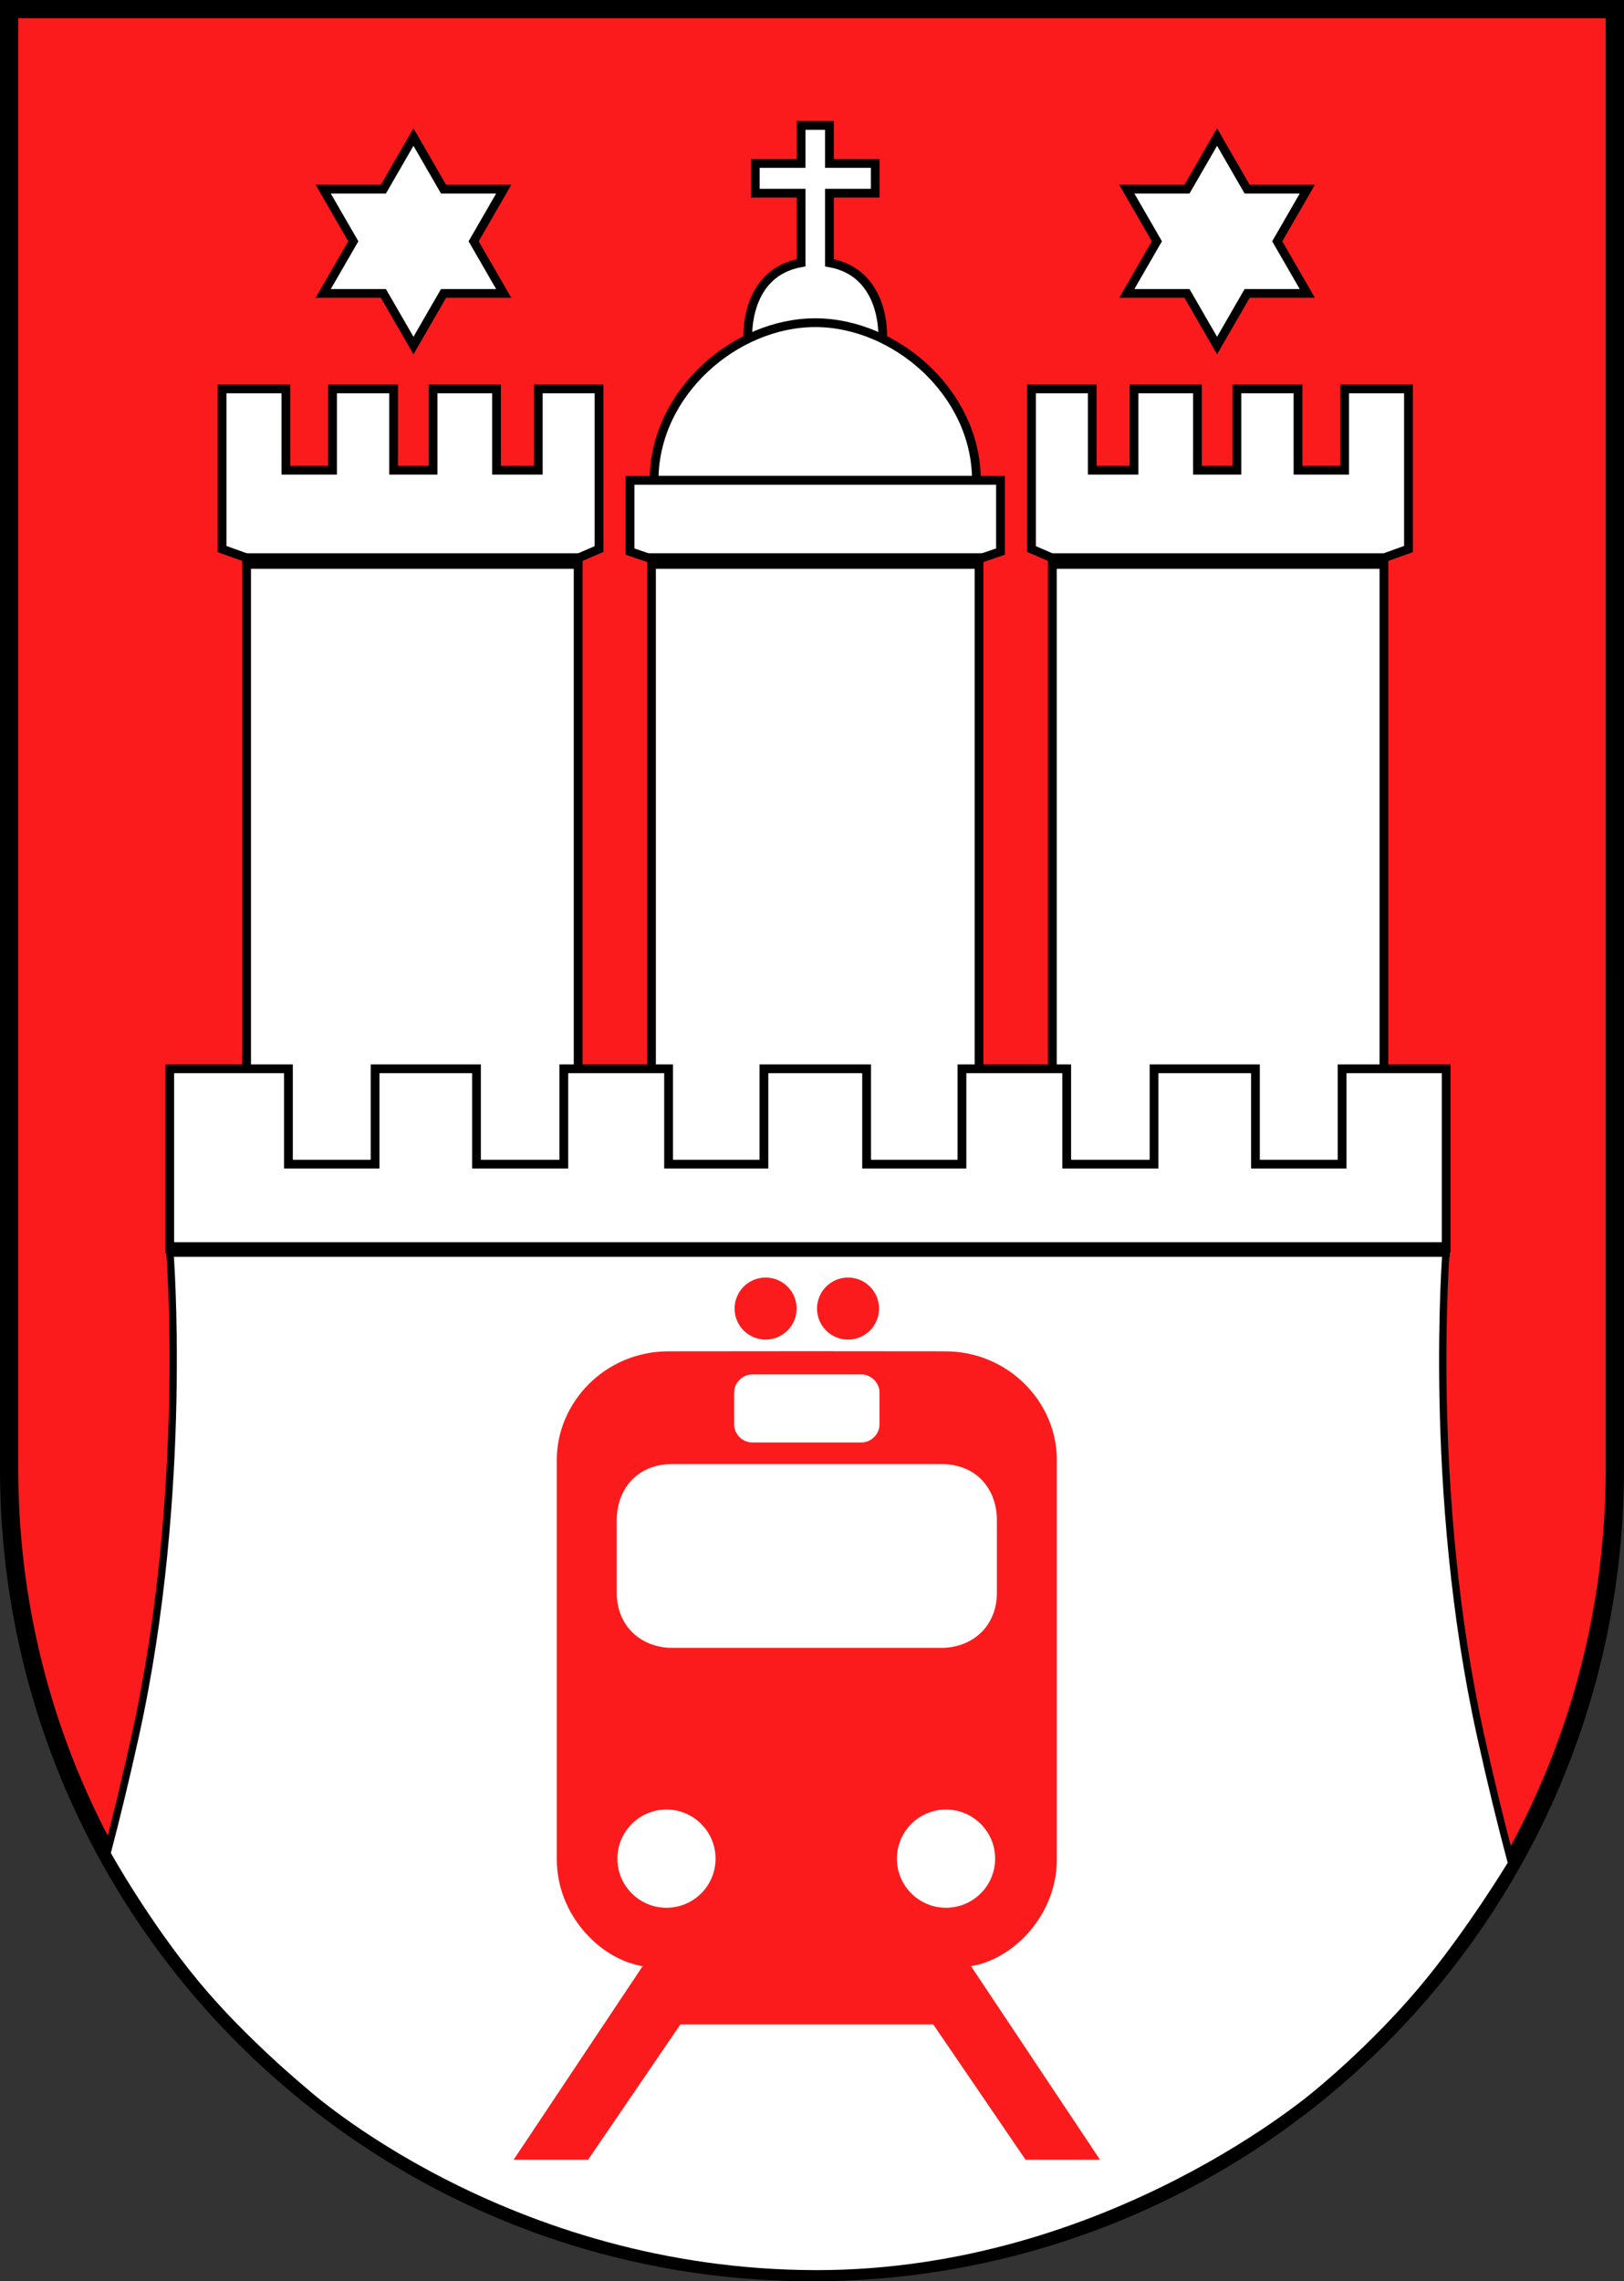 <?xml version="1.0" encoding="UTF-8" standalone="no"?>
<svg
   xmlns:dc="http://purl.org/dc/elements/1.1/"
   xmlns:cc="http://creativecommons.org/ns#"
   xmlns:rdf="http://www.w3.org/1999/02/22-rdf-syntax-ns#"
   xmlns:svg="http://www.w3.org/2000/svg"
   xmlns="http://www.w3.org/2000/svg"
   xmlns:xlink="http://www.w3.org/1999/xlink"
   xmlns:sodipodi="http://sodipodi.sourceforge.net/DTD/sodipodi-0.dtd"
   xmlns:inkscape="http://www.inkscape.org/namespaces/inkscape"
   width="222.359"
   height="312.231"
   viewBox="0 0 222.359 312.231"
   overflow="visible"
   enable-background="new 0 0 222.359 312.231"
   xml:space="preserve"
   id="svg2694"
   sodipodi:version="0.32"
   inkscape:version="0.46"
   sodipodi:docname="Coat_of_arms_of_Hamburg.svg"
   inkscape:output_extension="org.inkscape.output.svg.inkscape"
   inkscape:export-filename="/tmp/hhtp_icon.png"
   inkscape:export-xdpi="12.106403"
   inkscape:export-ydpi="12.106403"><rect x="0" y="0" width="222.359" height="312.231" fill="#333333" stroke="none"/><defs
   id="defs2758"><inkscape:perspective
   sodipodi:type="inkscape:persp3d"
   inkscape:vp_x="0 : 156.11572 : 1"
   inkscape:vp_y="0 : 1000 : 0"
   inkscape:vp_z="222.35938 : 156.11572 : 1"
   inkscape:persp3d-origin="111.17969 : 104.07715 : 1"
   id="perspective2762" />
		
		
		
		
		
		
		
		
		
		
		
		
		
		
		
		
		
			
	
			<defs
   id="defs2729">
				<path
   id="XMLID_1_"
   d="M 76.519,185.373 L 146.734,184.467 L 146.734,304.758 C 146.734,304.758 129.493,310.895 112.097,310.954 C 94.388,311.015 76.519,304.998 76.519,304.998 L 76.519,185.373 L 76.519,185.373 z" />
			</defs>
			<clipPath
   id="XMLID_3_">
				<use
   height="312.231"
   width="222.359"
   y="0"
   x="0"
   xlink:href="#XMLID_1_"
   id="use2733" />
			</clipPath>
			
				
			
			
				
			
			
			
			
				
			
			
				
			
		</defs><sodipodi:namedview
   inkscape:window-height="480"
   inkscape:window-width="640"
   inkscape:pageshadow="2"
   inkscape:pageopacity="0.0"
   guidetolerance="10.0"
   gridtolerance="10.0"
   objecttolerance="10.0"
   borderopacity="1.0"
   bordercolor="#666666"
   pagecolor="#ffffff"
   id="base"
   showgrid="false" />
	<path
   id="path2697"
   d="M 221.109,1.25 L 1.25,1.25 L 1.251,201.055 C 1.251,261.766 50.468,310.981 111.179,310.981 C 171.893,310.981 221.107,261.766 221.107,201.055 L 221.109,1.25 z"
   style="fill:#fc1b1c;stroke:#000000;stroke-width:2.5" /><path
   id="path2699"
   d="M 111.626,17.167 L 109.683,17.167 L 109.683,22.371 L 103.413,22.371 L 103.413,26.438 L 109.683,26.438 L 109.683,35.963 C 101.888,37.354 102.396,46.202 102.396,46.202 L 111.626,45.693 L 120.856,46.202 C 120.856,46.202 121.364,37.354 113.569,35.963 L 113.569,26.438 L 119.839,26.438 L 119.839,22.371 L 113.569,22.371 L 113.569,17.167 L 111.626,17.167 L 111.626,17.167 z"
   stroke-miterlimit="3.864"
   style="fill:#ffffff;stroke:#000000;stroke-width:1.2;stroke-miterlimit:3.864" /><polygon
   id="polygon2701"
   points="30.403,53.226 39.147,53.226 39.147,64.356 45.53,64.356 45.53,53.226 53.896,53.226 53.896,64.356 59.296,64.356 59.296,53.226 67.983,53.226 67.983,64.356 73.701,64.356 73.701,53.226 82.02,53.226 82.02,75.146 79.228,76.351 33.764,76.351 30.403,75.146 30.403,53.226 "
   stroke-miterlimit="3.864"
   style="fill:#ffffff;stroke:#000000;stroke-width:1.2;stroke-miterlimit:3.864" /><polygon
   id="polygon2703"
   points="192.849,53.226 184.104,53.226 184.104,64.356 177.722,64.356 177.722,53.226 169.356,53.226 169.356,64.356 163.956,64.356 163.956,53.226 155.269,53.226 155.269,64.356 149.552,64.356 149.552,53.226 141.232,53.226 141.232,75.146 144.024,76.351 189.488,76.351 192.849,75.146 192.849,53.226 "
   stroke-miterlimit="3.864"
   style="fill:#ffffff;stroke:#000000;stroke-width:1.2;stroke-miterlimit:3.864" /><polygon
   id="polygon2705"
   points="33.764,76.345 79.163,76.345 79.163,172.774 33.764,172.774 33.764,76.345 "
   stroke-miterlimit="3.864"
   style="fill:#ffffff;stroke:#000000;stroke-width:1.2;stroke-miterlimit:3.864" /><polygon
   id="polygon2707"
   points="189.488,76.345 144.089,76.345 144.089,172.774 189.488,172.774 189.488,76.345 "
   stroke-miterlimit="3.864"
   style="fill:#ffffff;stroke:#000000;stroke-width:1.2;stroke-miterlimit:3.864" /><polygon
   id="polygon2709"
   points="68.97,40.159 60.731,40.16 56.612,47.294 52.493,40.16 44.254,40.159 48.374,33.025 44.254,25.89 52.493,25.89 56.612,18.755 60.731,25.89 68.97,25.89 64.851,33.024 68.97,40.159 "
   stroke-miterlimit="3.864"
   style="fill:#ffffff;stroke:#000000;stroke-width:1.2;stroke-miterlimit:3.864" /><polygon
   id="polygon2711"
   points="154.282,40.159 162.521,40.16 166.64,47.294 170.759,40.16 178.998,40.159 174.879,33.025 178.998,25.89 170.76,25.89 166.64,18.755 162.521,25.89 154.282,25.89 158.401,33.024 154.282,40.159 "
   stroke-miterlimit="3.864"
   style="fill:#ffffff;stroke:#000000;stroke-width:1.2;stroke-miterlimit:3.864" /><path
   id="path2713"
   d="M 111.626,44.165 C 100.666,44.165 89.559,53.764 89.559,65.746 C 91.963,65.746 111.626,65.746 111.626,65.746 C 111.626,65.746 131.289,65.746 133.693,65.746 C 133.693,53.764 122.587,44.165 111.626,44.165 L 111.626,44.165 z"
   stroke-miterlimit="3.864"
   style="fill:#ffffff;stroke:#000000;stroke-width:1.2;stroke-miterlimit:3.864" /><polygon
   id="polygon2715"
   points="111.626,65.746 86.263,65.746 86.263,75.492 88.763,76.345 111.626,76.345 134.489,76.345 136.989,75.492 136.989,65.746 111.626,65.746 "
   stroke-miterlimit="3.864"
   style="fill:#ffffff;stroke:#000000;stroke-width:1.2;stroke-miterlimit:3.864" /><polygon
   id="polygon2717"
   points="111.626,76.345 89.2,76.345 89.2,171.458 111.626,171.458 134.052,171.458 134.052,76.345 111.626,76.345 "
   stroke-miterlimit="3.864"
   style="fill:#ffffff;stroke:#000000;stroke-width:1.2;stroke-miterlimit:3.864" /><polygon
   id="polygon2719"
   points="111.626,146.279 104.596,146.279 104.596,159.334 91.542,159.334 91.542,146.279 77.198,146.279 77.198,159.334 65.241,159.334 65.241,146.279 51.357,146.279 51.357,159.334 39.492,159.334 39.492,146.279 23.241,146.279 23.241,171.016 27.173,171.955 111.626,171.955 196.079,171.955 198.012,171.016 198.012,146.279 183.761,146.279 183.761,159.334 171.895,159.334 171.895,146.279 158.012,146.279 158.012,159.334 146.054,159.334 146.054,146.279 131.711,146.279 131.711,159.334 118.655,159.334 118.655,146.279 111.626,146.279 "
   stroke-miterlimit="3.864"
   style="fill:#ffffff;stroke:#000000;stroke-width:1.2;stroke-miterlimit:3.864" /><path
   id="path2721"
   d="M 194.597,272.454 C 201.18,264.65 206.971,255.031 206.971,255.031 C 205.604,249.929 204.173,244.104 202.713,237.491 C 195.342,204.094 198.014,171.016 198.014,171.016 L 23.241,171.016 C 23.241,171.016 25.912,204.094 18.542,237.491 C 17.209,243.526 15.9,248.905 14.644,253.678 C 14.644,253.678 19.873,263.166 26.972,271.704 C 33.396,279.432 41.758,286.29 41.758,286.29 C 41.758,286.29 69.243,311.204 111.847,311.204 C 152.014,311.204 180.602,286.29 180.602,286.29 C 180.602,286.29 187.995,280.28 194.597,272.454 z"
   stroke-miterlimit="3.864"
   style="fill:#ffffff;stroke:#000000;stroke-miterlimit:3.864" /><path
   id="path2723"
   d="M 34.463,76.854 L 78.5,76.854 M 144.982,76.854 L 189.02,76.854 M 89.828,76.854 L 133.266,76.854"
   stroke-miterlimit="3.864"
   style="fill:none;stroke:#000000;stroke-width:2;stroke-linecap:square;stroke-miterlimit:3.864" /><polygon
   id="polygon2725"
   points="76.519,185.373 146.734,184.467 146.734,300.452 76.519,300.452 76.519,185.373 "
   style="fill:#ffffff" /><line
   id="line2755"
   y2="171.016"
   x2="197.512"
   y1="171.016"
   x1="23.84"
   stroke-miterlimit="3.864"
   style="fill:none;stroke:#000000;stroke-width:2;stroke-linecap:square;stroke-miterlimit:3.864" />
<g
   id="g4389"
   transform="matrix(0.256,0,0,0.256,76.851,202.805)"><path
     id="path2229"
     d="M 131.606,-69.818 L 57.512,-69.756 C 23.005,-69.756 -2.394,-42.042 -2.394,-11.85 L -2.394,201.994 C -2.394,231.244 20.5,255.255 43.512,258.963 L -25.488,362.463 L 14.325,362.463 L 63.7,290.119 L 131.262,290.119 L 131.325,290.119 L 131.387,290.119 L 198.95,290.119 L 248.325,362.463 L 288.137,362.463 L 219.137,258.963 C 242.149,255.255 265.044,231.244 265.044,201.994 L 265.044,-11.85 C 265.044,-42.042 239.644,-69.756 205.137,-69.756 L 131.606,-69.818 z M 102.262,-57.412 L 131.262,-57.412 L 131.325,-57.412 L 131.387,-57.412 L 160.387,-57.412 C 165.637,-57.412 170.2,-53.006 170.2,-47.756 L 170.2,-30.756 C 170.2,-25.506 165.887,-21.006 160.387,-21.006 L 131.387,-21.006 L 131.325,-21.006 L 131.262,-21.006 L 102.262,-21.006 C 96.762,-21.006 92.45,-25.506 92.45,-30.756 L 92.45,-47.756 C 92.45,-53.006 97.012,-57.412 102.262,-57.412 z M 59.512,-9.475 L 131.262,-9.475 L 131.387,-9.475 L 203.137,-9.475 C 222.637,-9.475 232.981,4.494 232.981,20.494 L 232.981,58.994 C 233.133,77.494 219.637,88.807 203.137,88.807 L 131.387,88.807 L 131.325,88.807 L 131.262,88.807 L 59.512,88.807 C 43.012,88.807 29.517,77.494 29.669,58.994 L 29.669,20.494 C 29.669,4.494 40.012,-9.475 59.512,-9.475 z M 56.262,175.244 C 70.767,175.244 82.512,186.989 82.512,201.494 C 82.512,215.998 70.767,227.744 56.262,227.744 C 41.757,227.744 30.012,215.998 30.012,201.494 C 30.012,186.989 41.757,175.244 56.262,175.244 z M 205.762,175.244 C 220.267,175.244 232.044,186.989 232.044,201.494 C 232.044,215.998 220.267,227.744 205.762,227.744 C 191.257,227.744 179.512,215.998 179.512,201.494 C 179.512,186.989 191.257,175.244 205.762,175.244 z"
     style="fill:#fc1b1c;fill-opacity:1;stroke:none" /><path
     style="fill:#fc1b1c;fill-opacity:1;stroke:none"
     id="path2233"
     d="M 109.28,-76.009 C 100.115,-76.009 92.689,-83.437 92.689,-92.602 C 92.689,-101.765 100.115,-109.193 109.28,-109.193 C 118.443,-109.193 125.871,-101.765 125.871,-92.602 C 125.871,-83.437 118.443,-76.009 109.28,-76.009 z" /><path
     style="fill:#fc1b1c;fill-opacity:1;stroke:none"
     id="path2235"
     d="M 153.366,-76.009 C 162.531,-76.009 169.957,-83.437 169.957,-92.602 C 169.957,-101.765 162.531,-109.193 153.366,-109.193 C 144.203,-109.193 136.775,-101.765 136.775,-92.602 C 136.775,-83.437 144.203,-76.009 153.366,-76.009 z" /></g></svg>